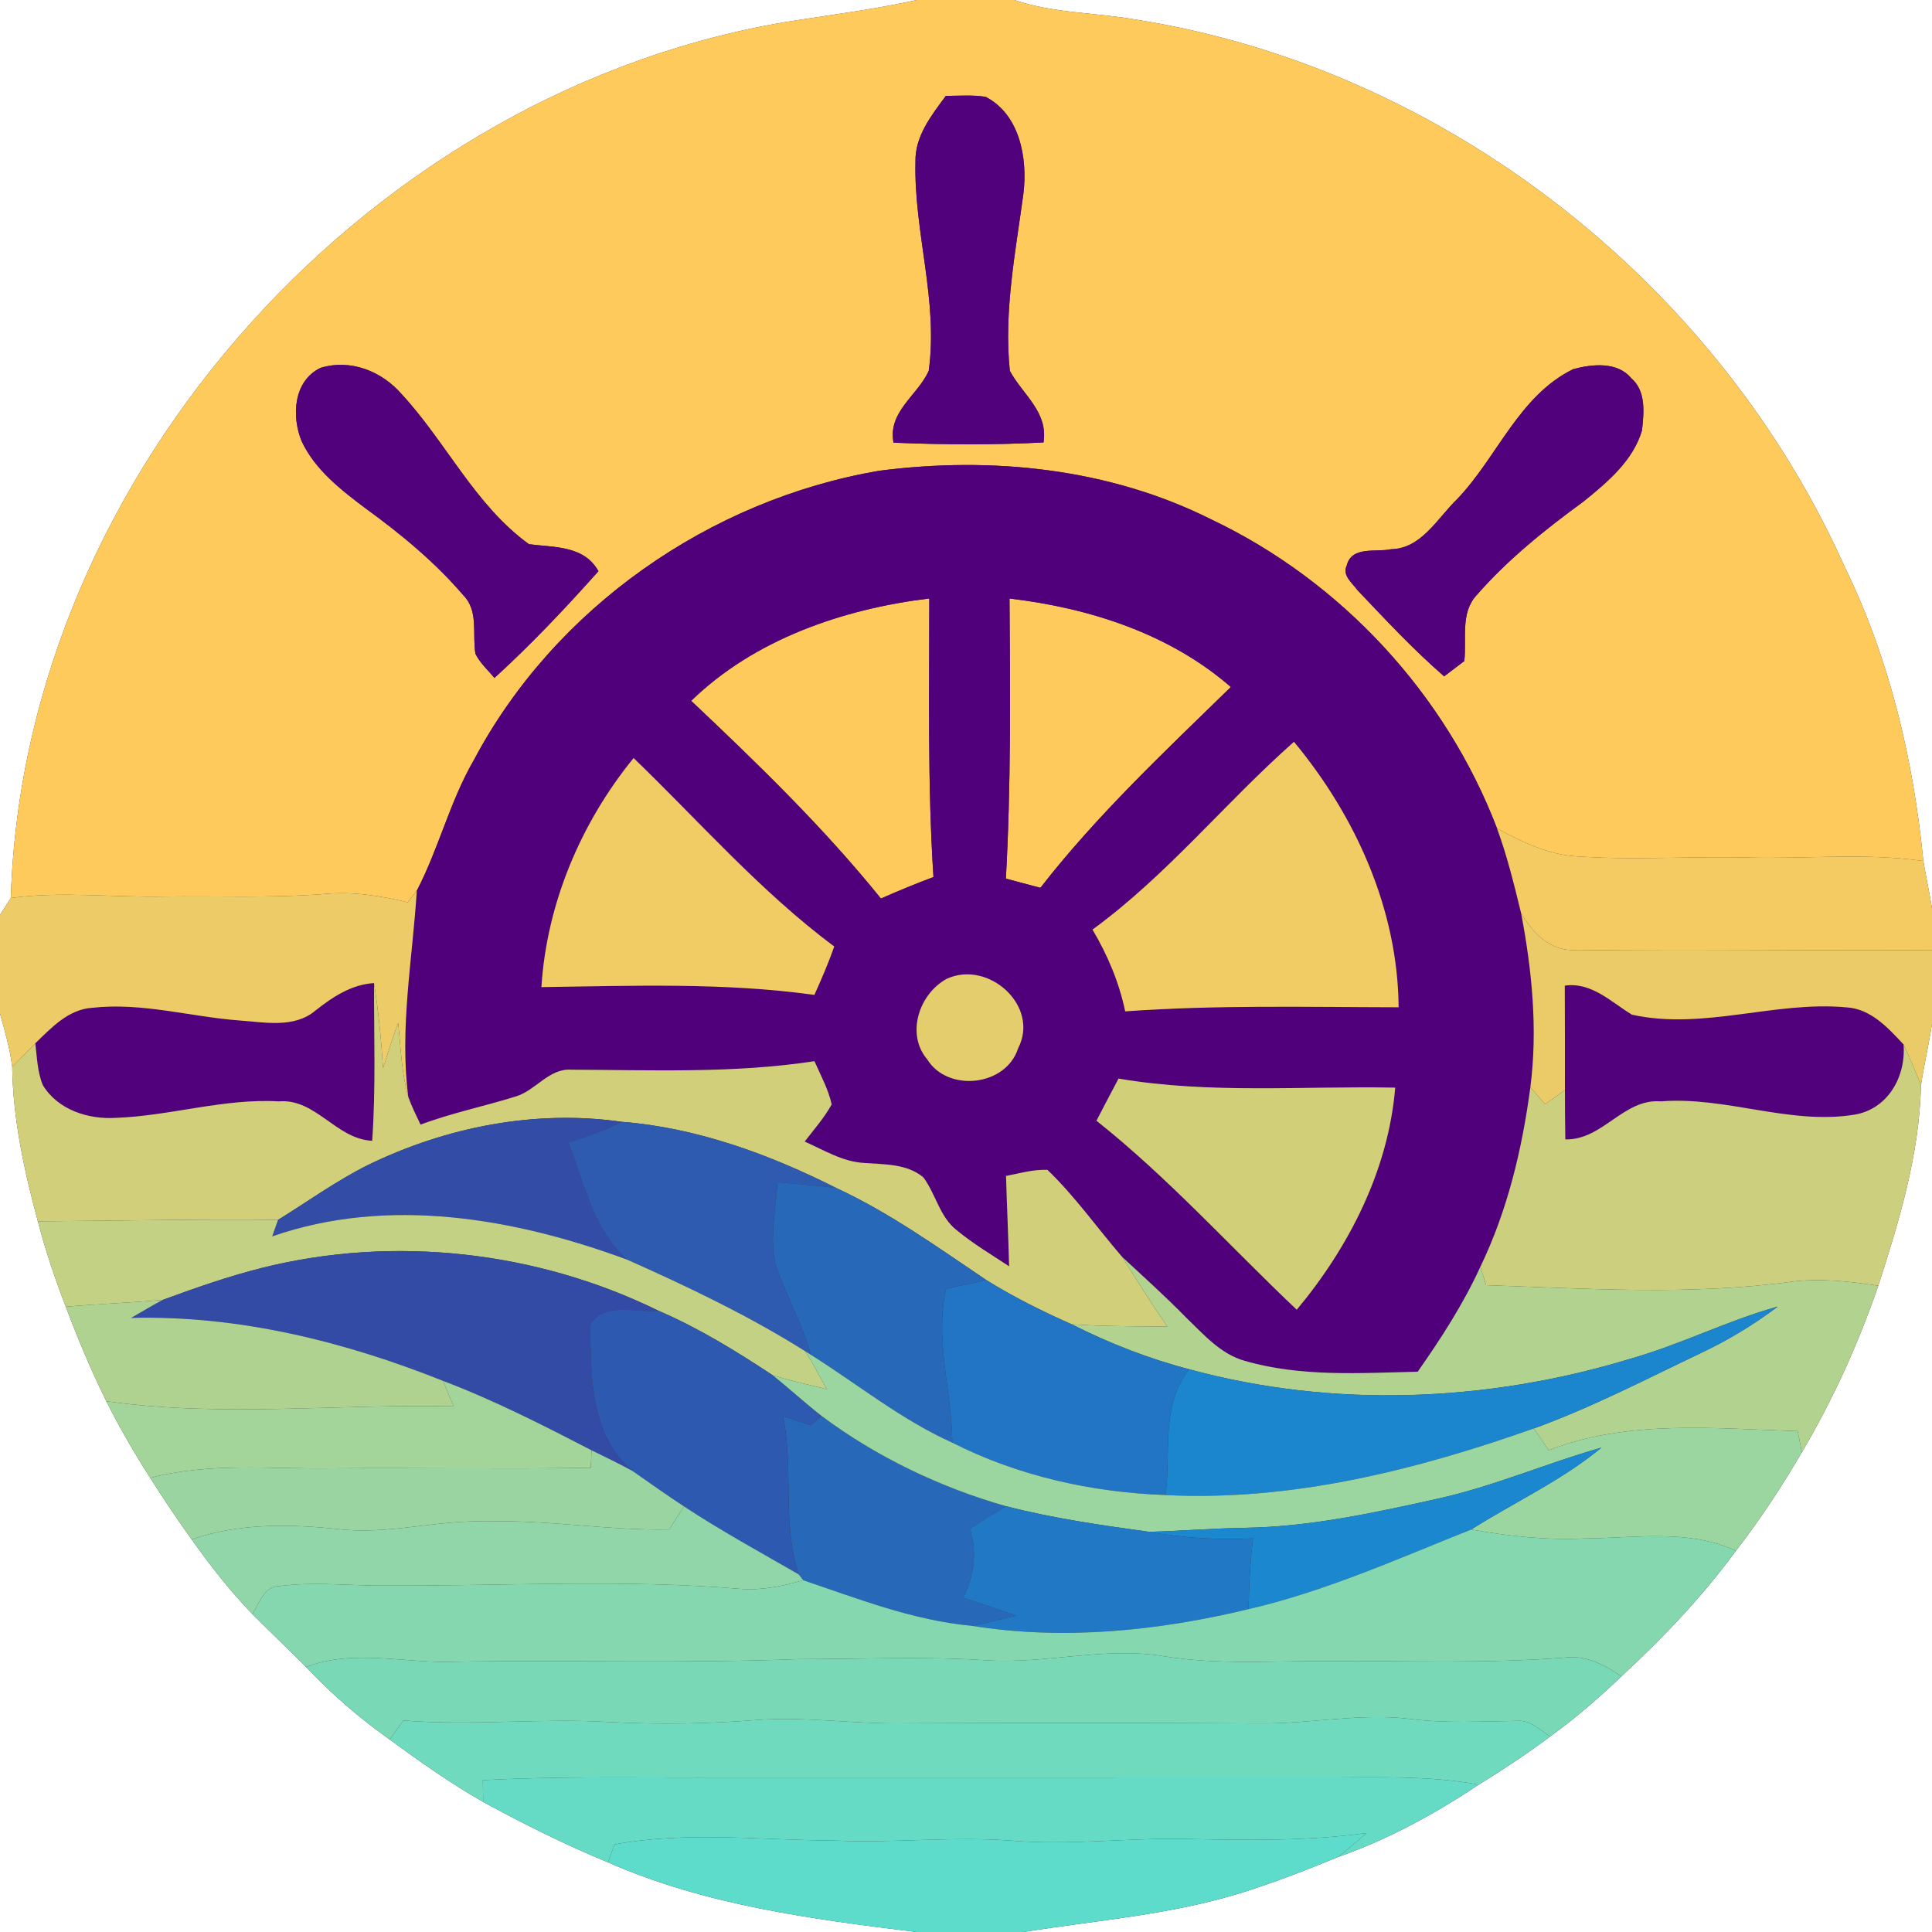 <?xml version="1.0" encoding="UTF-8" ?>
<!DOCTYPE svg PUBLIC "-//W3C//DTD SVG 1.1//EN" "http://www.w3.org/Graphics/SVG/1.1/DTD/svg11.dtd">
<svg width="250pt" height="250pt" viewBox="0 0 250 250" version="1.1" xmlns="http://www.w3.org/2000/svg">
<rect x="0" y="0" width="250" height="250" fill="#333333" stroke="none"/>
<g id="#ffffffff">
<path fill="#ffffff" opacity="1.00" d=" M 0.00 0.00 L 118.63 0.00 C 113.45 1.14 108.19 1.84 102.96 2.64 C 48.55 11.10 3.09 60.89 1.40 116.20 C 1.05 116.75 0.35 117.85 0.00 118.40 L 0.00 0.00 Z" />
<path fill="#ffffff" opacity="1.00" d=" M 131.23 0.00 L 250.00 0.00 L 250.00 117.53 C 249.66 115.48 249.23 113.46 248.88 111.42 C 247.59 98.28 244.51 85.23 238.69 73.33 C 222.27 36.62 186.89 8.86 147.06 2.55 C 141.79 1.62 136.34 1.72 131.23 0.00 Z" />
<path fill="#ffffff" opacity="1.00" d=" M 0.00 131.16 C 0.63 133.43 1.30 135.71 1.58 138.06 C 1.68 144.86 3.14 151.51 4.90 158.04 C 5.87 161.79 7.12 165.47 8.51 169.09 C 10.08 173.24 11.79 177.34 13.76 181.32 C 15.46 184.73 17.39 188.03 19.44 191.24 C 21.15 193.94 22.93 196.60 24.80 199.20 C 27.20 202.58 29.77 205.87 32.66 208.86 C 34.95 211.17 37.31 213.40 39.60 215.71 C 42.89 219.19 46.52 222.33 50.43 225.10 C 54.34 227.96 58.31 230.77 62.52 233.17 C 67.78 236.03 73.15 238.71 78.68 240.99 C 91.28 246.54 105.04 248.33 118.58 250.00 L 0.00 250.00 L 0.00 131.16 Z" />
<path fill="#ffffff" opacity="1.00" d=" M 248.57 140.43 C 248.98 137.76 249.60 135.13 250.00 132.46 L 250.00 250.00 L 132.42 250.00 C 141.94 248.48 151.66 247.77 160.91 244.84 C 165.07 243.53 169.14 241.94 173.18 240.28 C 179.64 238.01 185.66 234.72 191.35 230.93 C 194.51 228.98 197.61 226.93 200.59 224.70 C 203.85 222.34 206.90 219.71 209.81 216.92 C 215.20 211.94 220.28 206.60 224.63 200.67 C 227.76 196.63 230.58 192.34 233.16 187.92 C 237.19 181.10 240.47 173.86 243.05 166.37 C 245.77 157.95 248.38 149.35 248.57 140.43 Z" />
</g>
<g id="#feca5cff">
<path fill="#feca5c" opacity="1.00" d=" M 118.63 0.00 L 131.23 0.00 C 136.34 1.72 141.79 1.62 147.06 2.55 C 186.89 8.86 222.27 36.62 238.69 73.33 C 244.51 85.23 247.59 98.28 248.88 111.42 C 241.29 110.32 233.62 111.18 226.00 110.96 C 218.67 110.78 211.32 111.33 204.01 110.81 C 200.30 110.60 196.94 108.92 193.72 107.21 C 187.07 89.81 173.55 75.20 156.73 67.21 C 143.50 60.58 128.28 59.03 113.74 60.92 C 91.85 64.67 71.79 78.63 61.33 98.33 C 58.22 103.69 56.78 109.79 53.93 115.27 C 53.54 115.76 53.15 116.26 52.76 116.76 C 49.23 115.91 45.60 115.33 41.97 115.68 C 34.99 116.23 27.99 115.91 21.00 116.01 C 14.47 116.13 7.91 115.31 1.40 116.20 C 3.09 60.89 48.55 11.10 102.96 2.64 C 108.19 1.84 113.45 1.14 118.63 0.00 M 122.39 12.41 C 120.52 14.94 118.37 17.65 118.46 20.97 C 118.25 30.01 121.43 38.89 120.18 47.97 C 118.78 51.16 114.86 53.25 115.62 57.28 C 122.08 57.55 128.57 57.59 135.03 57.25 C 135.66 53.29 132.30 51.04 130.67 47.98 C 129.88 40.28 131.41 32.64 132.43 25.04 C 132.98 20.49 131.98 14.83 127.54 12.53 C 125.83 12.26 124.10 12.40 122.39 12.41 M 41.48 47.60 C 37.95 49.30 37.71 53.89 39.04 57.11 C 40.77 60.78 44.08 63.36 47.26 65.75 C 51.83 69.07 56.25 72.70 59.94 77.01 C 61.97 79.04 61.09 82.05 61.52 84.60 C 62.11 85.80 63.14 86.70 63.98 87.73 C 68.74 83.39 73.16 78.71 77.44 73.91 C 75.57 70.57 71.73 70.85 68.45 70.42 C 61.46 65.36 57.74 57.24 51.99 51.02 C 49.40 48.03 45.37 46.42 41.48 47.60 M 203.57 47.77 C 196.52 51.23 193.75 59.17 188.55 64.59 C 186.01 67.04 183.94 71.00 179.99 71.07 C 178.05 71.50 174.89 70.60 174.26 73.20 C 173.65 74.46 175.01 75.46 175.65 76.36 C 179.28 80.18 182.88 84.06 186.87 87.52 C 187.74 86.86 188.61 86.20 189.48 85.54 C 189.81 82.70 188.93 79.34 191.06 77.03 C 195.12 72.38 199.96 68.51 204.93 64.88 C 207.99 62.40 211.31 59.63 212.47 55.71 C 212.72 53.43 213.03 50.61 211.08 48.94 C 209.28 46.76 206.01 47.11 203.57 47.77 Z" />
<path fill="#feca5c" opacity="1.00" d=" M 89.44 90.69 C 97.62 82.72 109.09 78.80 120.25 77.44 C 120.26 89.46 120.01 101.49 120.79 113.49 C 118.50 114.35 116.23 115.28 113.99 116.27 C 106.55 107.05 98.04 98.81 89.44 90.69 Z" />
<path fill="#feca5c" opacity="1.00" d=" M 130.63 77.45 C 140.93 78.66 151.34 81.99 159.27 88.90 C 150.73 97.24 141.98 105.43 134.63 114.88 C 133.14 114.50 131.65 114.09 130.16 113.69 C 130.83 101.62 130.72 89.53 130.63 77.45 Z" />
</g>
<g id="#51017bff">
<path fill="#51017b" opacity="1.00" d=" M 122.39 12.41 C 124.10 12.40 125.83 12.26 127.54 12.53 C 131.98 14.83 132.98 20.49 132.43 25.04 C 131.41 32.64 129.88 40.28 130.67 47.98 C 132.30 51.04 135.66 53.29 135.03 57.25 C 128.57 57.59 122.08 57.55 115.62 57.28 C 114.86 53.25 118.78 51.16 120.18 47.97 C 121.43 38.89 118.25 30.01 118.46 20.97 C 118.37 17.65 120.52 14.94 122.39 12.41 Z" />
<path fill="#51017b" opacity="1.00" d=" M 41.48 47.60 C 45.37 46.42 49.40 48.03 51.99 51.02 C 57.74 57.24 61.46 65.36 68.45 70.42 C 71.73 70.85 75.57 70.57 77.44 73.91 C 73.16 78.71 68.74 83.39 63.98 87.73 C 63.14 86.70 62.11 85.80 61.52 84.60 C 61.09 82.05 61.97 79.04 59.94 77.01 C 56.25 72.70 51.83 69.07 47.26 65.75 C 44.08 63.36 40.77 60.78 39.04 57.11 C 37.71 53.89 37.95 49.30 41.48 47.60 Z" />
<path fill="#51017b" opacity="1.00" d=" M 203.57 47.77 C 206.01 47.11 209.28 46.76 211.08 48.94 C 213.03 50.61 212.72 53.43 212.47 55.71 C 211.31 59.63 207.99 62.40 204.93 64.88 C 199.96 68.51 195.12 72.38 191.06 77.03 C 188.93 79.34 189.81 82.70 189.48 85.54 C 188.61 86.20 187.74 86.86 186.87 87.52 C 182.88 84.06 179.28 80.18 175.65 76.36 C 175.01 75.46 173.65 74.46 174.26 73.20 C 174.89 70.60 178.05 71.50 179.99 71.07 C 183.94 71.00 186.01 67.04 188.55 64.59 C 193.75 59.17 196.52 51.23 203.57 47.77 Z" />
<path fill="#51017b" opacity="1.00" d=" M 40.81 130.77 C 43.04 129.01 45.46 127.39 48.40 127.21 C 48.39 134.01 48.64 140.83 48.16 147.62 C 43.45 147.38 40.86 142.11 36.07 142.52 C 28.96 142.11 22.08 144.39 15.02 144.65 C 11.43 144.88 7.48 143.62 5.54 140.41 C 4.83 138.69 4.79 136.81 4.57 135.00 C 6.65 132.99 8.84 130.61 11.92 130.41 C 18.32 129.68 24.63 131.57 30.98 132.05 C 34.25 132.27 38.06 133.09 40.81 130.77 Z" />
<path fill="#51017b" opacity="1.00" d=" M 202.48 127.54 C 205.96 127.05 208.46 129.66 211.18 131.30 C 220.39 133.34 229.66 129.49 238.92 130.35 C 242.08 130.53 244.31 133.00 246.32 135.15 C 246.65 139.30 244.30 143.53 239.95 144.24 C 231.57 145.60 223.35 141.85 214.92 142.52 C 210.07 142.12 207.41 147.55 202.55 147.44 C 202.52 145.31 202.50 143.18 202.50 141.06 C 202.50 136.55 202.51 132.04 202.48 127.54 Z" />
</g>
<g id="#51007bff">
<path fill="#51007b" opacity="1.00" d=" M 113.74 60.92 C 128.28 59.03 143.50 60.58 156.73 67.21 C 173.55 75.20 187.07 89.81 193.72 107.21 C 195.03 110.78 195.93 114.47 196.83 118.16 C 198.24 125.56 199.00 133.17 198.03 140.68 C 196.97 148.68 195.08 156.63 191.56 163.92 C 189.36 168.73 186.48 173.18 183.45 177.50 C 176.00 177.67 168.35 178.20 161.10 176.10 C 157.96 175.24 155.76 172.68 153.50 170.51 C 150.84 167.79 148.02 165.25 145.23 162.67 C 141.99 158.92 139.12 154.82 135.54 151.38 C 133.72 151.30 131.95 151.83 130.18 152.17 C 130.29 156.07 130.48 159.96 130.58 163.86 C 128.29 162.35 125.92 160.94 123.80 159.19 C 121.59 157.47 121.10 154.53 119.49 152.36 C 117.39 150.58 114.47 150.69 111.88 150.49 C 109.08 150.36 106.63 148.83 104.13 147.72 C 105.33 146.14 106.66 144.65 107.62 142.91 C 107.18 140.94 106.20 139.15 105.39 137.32 C 94.98 138.91 84.44 138.46 73.95 138.42 C 71.05 138.21 69.35 141.08 66.78 141.87 C 62.68 143.16 58.45 144.01 54.42 145.53 C 53.86 144.35 53.27 143.17 52.83 141.94 C 51.68 133.02 53.38 124.15 53.93 115.27 C 56.78 109.79 58.22 103.69 61.33 98.33 C 71.79 78.63 91.85 64.67 113.74 60.92 M 89.44 90.69 C 98.04 98.81 106.55 107.05 113.99 116.27 C 116.23 115.28 118.50 114.35 120.79 113.49 C 120.01 101.49 120.26 89.46 120.25 77.44 C 109.09 78.80 97.62 82.72 89.44 90.69 M 130.63 77.45 C 130.72 89.53 130.83 101.62 130.16 113.69 C 131.65 114.09 133.14 114.50 134.63 114.88 C 141.98 105.43 150.73 97.24 159.27 88.90 C 151.34 81.99 140.93 78.66 130.63 77.45 M 141.37 120.29 C 143.32 123.58 144.82 127.12 145.60 130.87 C 157.38 130.02 169.19 130.32 180.98 130.34 C 180.88 117.69 175.43 105.62 167.44 95.99 C 158.55 103.85 151.02 113.25 141.37 120.29 M 70.06 127.73 C 81.84 127.57 93.67 127.11 105.38 128.74 C 106.31 126.68 107.20 124.61 107.95 122.48 C 98.39 115.35 90.53 106.33 81.99 98.09 C 75.17 106.45 70.74 116.92 70.06 127.73 M 122.51 126.66 C 118.95 128.58 117.19 133.78 119.98 137.08 C 122.64 141.38 130.17 140.58 131.74 135.66 C 134.59 130.18 127.90 124.17 122.51 126.66 M 141.88 145.02 C 151.21 152.43 159.18 161.32 167.80 169.48 C 174.58 161.34 179.65 151.42 180.54 140.74 C 168.61 140.51 156.57 141.58 144.74 139.57 C 143.78 141.39 142.82 143.20 141.88 145.02 Z" />
</g>
<g id="#f1cb63ff">
<path fill="#f1cb63" opacity="1.00" d=" M 141.37 120.29 C 151.02 113.25 158.55 103.85 167.44 95.99 C 175.43 105.62 180.88 117.69 180.98 130.34 C 169.19 130.32 157.38 130.02 145.60 130.87 C 144.82 127.12 143.32 123.58 141.37 120.29 Z" />
<path fill="#f1cb63" opacity="1.00" d=" M 70.06 127.73 C 70.74 116.92 75.17 106.45 81.99 98.09 C 90.53 106.33 98.39 115.35 107.95 122.48 C 107.20 124.61 106.31 126.68 105.38 128.74 C 93.67 127.11 81.84 127.57 70.06 127.73 Z" />
</g>
<g id="#f4cb62ff">
<path fill="#f4cb62" opacity="1.00" d=" M 193.72 107.21 C 196.94 108.92 200.30 110.60 204.01 110.81 C 211.32 111.33 218.67 110.78 226.00 110.96 C 233.62 111.18 241.29 110.32 248.88 111.42 C 249.23 113.46 249.66 115.48 250.00 117.53 L 250.00 122.97 C 234.66 122.86 219.31 123.11 203.98 122.92 C 200.70 123.18 198.35 120.76 196.83 118.16 C 195.93 114.47 195.03 110.78 193.72 107.21 Z" />
</g>
<g id="#edcb66ff">
<path fill="#edcb66" opacity="1.00" d=" M 1.40 116.20 C 7.91 115.31 14.47 116.13 21.00 116.01 C 27.99 115.91 34.99 116.23 41.97 115.68 C 45.60 115.33 49.23 115.91 52.76 116.76 C 53.15 116.26 53.54 115.76 53.93 115.27 C 53.38 124.15 51.68 133.02 52.83 141.94 C 51.96 138.82 51.85 135.56 51.53 132.36 C 50.80 134.29 50.19 136.26 49.56 138.23 C 49.34 134.54 48.97 130.86 48.40 127.21 C 45.46 127.39 43.04 129.01 40.81 130.77 C 38.06 133.09 34.25 132.27 30.98 132.05 C 24.63 131.57 18.32 129.68 11.92 130.41 C 8.84 130.61 6.65 132.99 4.57 135.00 C 3.56 136.01 2.58 137.04 1.58 138.06 C 1.30 135.71 0.63 133.43 0.00 131.16 L 0.00 118.40 C 0.35 117.85 1.05 116.75 1.40 116.20 Z" />
</g>
<g id="#eacb68ff">
<path fill="#eacb68" opacity="1.00" d=" M 196.83 118.16 C 198.35 120.76 200.70 123.18 203.98 122.92 C 219.31 123.11 234.66 122.86 250.00 122.97 L 250.00 132.46 C 249.60 135.13 248.98 137.76 248.57 140.43 C 247.87 138.65 247.13 136.88 246.32 135.15 C 244.31 133.00 242.08 130.53 238.92 130.35 C 229.66 129.49 220.39 133.34 211.18 131.30 C 208.46 129.66 205.96 127.05 202.48 127.54 C 202.51 132.04 202.50 136.55 202.50 141.06 C 201.64 141.67 200.78 142.28 199.93 142.89 C 199.29 142.15 198.66 141.42 198.03 140.68 C 199.00 133.17 198.24 125.56 196.83 118.16 Z" />
</g>
<g id="#e4cd6dff">
<path fill="#e4cd6d" opacity="1.00" d=" M 122.51 126.66 C 127.90 124.17 134.59 130.18 131.74 135.66 C 130.17 140.58 122.64 141.38 119.98 137.08 C 117.19 133.78 118.95 128.58 122.51 126.66 Z" />
</g>
<g id="#d2cf7aff">
<path fill="#d2cf7a" opacity="1.00" d=" M 48.40 127.21 C 48.97 130.86 49.34 134.54 49.56 138.23 C 50.19 136.26 50.80 134.29 51.53 132.36 C 51.85 135.56 51.96 138.82 52.83 141.94 C 53.27 143.17 53.86 144.35 54.42 145.53 C 58.45 144.01 62.68 143.16 66.78 141.87 C 69.35 141.08 71.05 138.21 73.95 138.42 C 84.44 138.46 94.98 138.91 105.39 137.32 C 106.20 139.15 107.18 140.94 107.62 142.91 C 106.66 144.65 105.33 146.14 104.13 147.72 C 106.63 148.83 109.08 150.36 111.88 150.49 C 114.47 150.69 117.39 150.58 119.49 152.36 C 121.10 154.53 121.59 157.47 123.80 159.19 C 125.92 160.94 128.29 162.35 130.58 163.86 C 130.48 159.96 130.29 156.07 130.18 152.17 C 131.95 151.83 133.72 151.30 135.54 151.38 C 139.12 154.82 141.99 158.92 145.23 162.67 C 147.12 165.70 149.01 168.72 151.05 171.66 C 146.92 171.61 142.79 171.64 138.67 171.36 C 134.87 169.68 131.14 167.83 127.62 165.63 C 121.32 161.39 115.13 156.93 108.22 153.73 C 99.54 149.36 90.20 145.93 80.45 145.16 C 69.28 143.56 57.78 145.82 47.68 150.72 C 43.58 152.75 39.86 155.45 35.98 157.85 C 25.62 157.73 15.26 157.97 4.90 158.04 C 3.14 151.51 1.68 144.86 1.58 138.06 C 2.58 137.04 3.56 136.01 4.57 135.00 C 4.79 136.81 4.83 138.69 5.54 140.41 C 7.48 143.62 11.43 144.88 15.02 144.65 C 22.08 144.39 28.96 142.11 36.07 142.52 C 40.86 142.11 43.45 147.38 48.16 147.62 C 48.64 140.83 48.39 134.01 48.40 127.21 Z" />
</g>
<g id="#cccf7dff">
<path fill="#cccf7d" opacity="1.00" d=" M 246.32 135.15 C 247.13 136.88 247.87 138.65 248.57 140.43 C 248.38 149.35 245.77 157.95 243.05 166.37 C 239.37 165.83 235.63 165.37 231.91 165.84 C 218.78 167.64 205.49 166.75 192.30 166.30 C 192.11 165.70 191.75 164.52 191.56 163.92 C 195.08 156.63 196.97 148.68 198.03 140.68 C 198.66 141.42 199.29 142.15 199.93 142.89 C 200.78 142.28 201.64 141.67 202.50 141.06 C 202.50 143.18 202.52 145.31 202.55 147.44 C 207.41 147.55 210.07 142.12 214.92 142.52 C 223.35 141.85 231.57 145.60 239.95 144.24 C 244.30 143.53 246.65 139.30 246.32 135.15 Z" />
</g>
<g id="#d2cf79ff">
<path fill="#d2cf79" opacity="1.00" d=" M 141.88 145.02 C 142.82 143.20 143.78 141.39 144.74 139.57 C 156.57 141.58 168.61 140.51 180.54 140.74 C 179.65 151.42 174.58 161.34 167.80 169.48 C 159.18 161.32 151.21 152.43 141.88 145.02 Z" />
</g>
<g id="#334da6ff">
<path fill="#334da6" opacity="1.00" d=" M 47.68 150.72 C 57.78 145.82 69.28 143.56 80.45 145.16 C 78.22 146.24 75.91 147.12 73.55 147.85 C 75.61 153.10 76.72 159.05 81.13 162.99 C 66.59 157.63 50.23 154.76 35.22 159.99 C 35.41 159.46 35.79 158.39 35.98 157.85 C 39.86 155.45 43.58 152.75 47.68 150.72 Z" />
</g>
<g id="#2e5ab0ff">
<path fill="#2e5ab0" opacity="1.00" d=" M 80.45 145.16 C 90.20 145.93 99.54 149.36 108.22 153.73 C 105.69 153.39 103.14 153.20 100.60 152.99 C 100.40 156.59 99.51 160.28 100.40 163.85 C 101.77 167.72 103.83 171.33 104.93 175.31 L 104.23 174.87 C 96.89 170.25 89.05 166.51 81.13 162.99 C 76.72 159.05 75.61 153.10 73.55 147.85 C 75.91 147.12 78.22 146.24 80.45 145.16 Z" />
</g>
<g id="#2868b8ff">
<path fill="#2868b8" opacity="1.00" d=" M 100.60 152.99 C 103.14 153.20 105.69 153.39 108.22 153.73 C 115.13 156.93 121.32 161.39 127.62 165.63 C 125.89 166.02 124.16 166.39 122.42 166.76 C 120.93 173.44 123.16 180.01 123.23 186.68 C 116.63 183.72 111.01 179.13 104.93 175.31 C 103.83 171.33 101.77 167.72 100.40 163.85 C 99.51 160.28 100.40 156.59 100.60 152.99 Z" />
<path fill="#2868b8" opacity="1.00" d=" M 101.31 183.21 C 102.49 183.62 103.68 184.02 104.86 184.43 C 105.23 184.13 105.96 183.53 106.32 183.23 C 113.46 188.55 121.62 192.45 130.17 194.90 C 128.60 195.86 127.04 196.83 125.49 197.82 C 126.50 200.83 126.02 203.94 124.65 206.75 C 126.95 207.50 129.25 208.27 131.54 209.06 C 129.62 209.52 127.70 210.00 125.77 210.38 C 118.19 209.69 111.08 206.89 103.94 204.48 L 103.35 203.72 C 101.15 197.08 102.74 189.99 101.31 183.21 Z" />
</g>
<g id="#c3d184ff">
<path fill="#c3d184" opacity="1.00" d=" M 4.90 158.04 C 15.26 157.97 25.62 157.73 35.98 157.85 C 35.79 158.39 35.41 159.46 35.22 159.99 C 50.23 154.76 66.59 157.63 81.13 162.99 C 89.05 166.51 96.89 170.25 104.23 174.87 C 105.20 176.47 106.09 178.11 106.98 179.76 C 104.65 179.20 102.32 178.66 100.02 177.98 C 95.29 174.85 90.43 171.86 85.21 169.61 C 69.45 161.88 50.96 159.80 33.91 164.06 C 29.55 165.16 25.29 166.65 21.07 168.20 C 16.89 168.58 12.69 168.72 8.51 169.09 C 7.12 165.47 5.87 161.79 4.90 158.04 Z" />
</g>
<g id="#344ba5ff">
<path fill="#344ba5" opacity="1.00" d=" M 33.91 164.06 C 50.96 159.80 69.45 161.88 85.21 169.61 C 82.42 169.90 78.01 168.40 76.39 171.42 C 76.42 177.98 76.35 185.72 81.86 190.35 C 80.11 189.39 78.31 188.54 76.54 187.66 C 70.25 184.41 63.94 181.19 57.32 178.68 C 44.51 173.57 30.83 170.18 16.96 170.54 C 18.32 169.75 19.68 168.94 21.07 168.20 C 25.29 166.65 29.55 165.16 33.91 164.06 Z" />
</g>
<g id="#b2d28fff">
<path fill="#b2d28f" opacity="1.00" d=" M 145.23 162.67 C 148.02 165.25 150.84 167.79 153.50 170.51 C 155.76 172.68 157.96 175.24 161.10 176.10 C 168.35 178.20 176.00 177.67 183.45 177.50 C 186.48 173.18 189.36 168.73 191.56 163.92 C 191.75 164.52 192.11 165.70 192.30 166.30 C 205.49 166.75 218.78 167.64 231.91 165.84 C 235.63 165.37 239.37 165.83 243.05 166.37 C 240.47 173.86 237.19 181.10 233.16 187.92 C 233.02 187.24 232.75 185.87 232.62 185.19 C 221.86 184.85 210.68 183.67 200.40 187.66 C 199.76 186.72 199.11 185.78 198.48 184.84 C 205.93 182.14 212.98 178.47 220.12 175.07 C 223.62 173.42 226.95 171.40 230.04 169.07 C 223.48 170.90 217.37 174.03 210.82 175.87 C 192.44 181.44 172.46 182.25 153.88 177.18 C 148.61 175.81 143.53 173.81 138.67 171.36 C 142.79 171.64 146.92 171.61 151.05 171.66 C 149.01 168.72 147.12 165.70 145.23 162.67 Z" />
</g>
<g id="#2274c4ff">
<path fill="#2274c4" opacity="1.00" d=" M 122.42 166.76 C 124.16 166.39 125.89 166.02 127.62 165.63 C 131.14 167.83 134.87 169.68 138.67 171.36 C 143.53 173.81 148.61 175.81 153.88 177.18 C 150.16 181.83 151.55 187.98 150.82 193.46 C 141.30 193.11 131.76 191.01 123.23 186.68 C 123.16 180.01 120.93 173.44 122.42 166.76 Z" />
</g>
<g id="#b0d290ff">
<path fill="#b0d290" opacity="1.00" d=" M 8.51 169.09 C 12.69 168.72 16.89 168.58 21.07 168.20 C 19.68 168.94 18.32 169.75 16.96 170.54 C 30.83 170.18 44.51 173.57 57.32 178.68 C 57.78 179.78 58.24 180.88 58.70 181.98 C 43.72 181.64 28.67 183.42 13.76 181.32 C 11.79 177.34 10.08 173.24 8.51 169.09 Z" />
</g>
<g id="#2e59b0ff">
<path fill="#2e59b0" opacity="1.00" d=" M 76.39 171.42 C 78.01 168.40 82.42 169.90 85.21 169.61 C 90.43 171.86 95.29 174.85 100.02 177.98 C 102.15 179.70 104.17 181.54 106.32 183.23 C 105.96 183.53 105.23 184.13 104.86 184.43 C 103.68 184.02 102.49 183.62 101.31 183.21 C 102.74 189.99 101.15 197.08 103.35 203.72 C 98.36 200.85 93.31 198.09 88.50 194.92 C 86.25 193.45 84.06 191.89 81.86 190.35 C 76.35 185.72 76.42 177.98 76.39 171.42 Z" />
</g>
<g id="#1b85cdff">
<path fill="#1b85cd" opacity="1.00" d=" M 210.82 175.87 C 217.37 174.03 223.48 170.90 230.04 169.07 C 226.95 171.40 223.62 173.42 220.12 175.07 C 212.98 178.47 205.93 182.14 198.48 184.84 C 183.21 190.24 167.14 194.28 150.82 193.46 C 151.55 187.98 150.16 181.83 153.88 177.18 C 172.46 182.25 192.44 181.44 210.82 175.87 Z" />
</g>
<g id="#9bd5a0ff">
<path fill="#9bd5a0" opacity="1.00" d=" M 104.23 174.87 L 104.93 175.31 C 111.01 179.13 116.63 183.72 123.23 186.68 C 131.76 191.01 141.30 193.11 150.82 193.46 C 167.14 194.28 183.21 190.24 198.48 184.84 C 199.11 185.78 199.76 186.72 200.40 187.66 C 210.68 183.67 221.86 184.85 232.62 185.19 C 232.75 185.87 233.02 187.24 233.16 187.92 C 230.58 192.34 227.76 196.63 224.63 200.67 C 218.47 197.82 211.56 199.03 205.02 199.08 C 200.11 199.32 195.20 198.77 190.37 197.92 C 195.98 194.37 202.09 191.57 207.23 187.32 C 200.10 189.35 193.26 192.34 186.01 193.94 C 177.79 195.76 169.48 197.58 161.03 197.70 C 156.91 197.77 152.81 198.10 148.70 198.22 C 142.48 197.36 136.25 196.47 130.17 194.90 C 121.62 192.45 113.46 188.55 106.32 183.23 C 104.17 181.54 102.15 179.70 100.02 177.98 C 102.32 178.66 104.65 179.20 106.98 179.76 C 106.09 178.11 105.20 176.47 104.23 174.87 Z" />
</g>
<g id="#a3d499ff">
<path fill="#a3d499" opacity="1.00" d=" M 57.32 178.68 C 63.94 181.19 70.25 184.41 76.54 187.66 C 76.52 188.23 76.47 189.36 76.45 189.93 C 65.30 190.11 54.15 189.92 43.00 190.00 C 35.14 190.12 27.15 189.20 19.44 191.24 C 17.39 188.03 15.46 184.73 13.76 181.32 C 28.67 183.42 43.72 181.64 58.70 181.98 C 58.24 180.88 57.78 179.78 57.32 178.68 Z" />
</g>
<g id="#1a87ceff">
<path fill="#1a87ce" opacity="1.00" d=" M 186.01 193.94 C 193.26 192.34 200.10 189.35 207.23 187.32 C 202.09 191.57 195.98 194.37 190.37 197.92 C 180.90 201.69 171.55 205.90 161.57 208.22 C 161.60 205.16 161.78 202.11 162.14 199.07 C 157.64 199.29 153.13 199.03 148.70 198.22 C 152.81 198.10 156.91 197.77 161.03 197.70 C 169.48 197.58 177.79 195.76 186.01 193.94 Z" />
</g>
<g id="#9ad4a0ff">
<path fill="#9ad4a0" opacity="1.00" d=" M 76.54 187.66 C 78.31 188.54 80.11 189.39 81.86 190.35 C 84.06 191.89 86.25 193.45 88.50 194.92 C 87.86 195.91 87.23 196.91 86.60 197.91 C 78.71 198.07 70.90 196.64 63.01 196.87 C 56.52 196.65 50.14 198.66 43.65 197.85 C 37.35 197.20 30.87 197.10 24.80 199.20 C 22.93 196.60 21.15 193.94 19.44 191.24 C 27.15 189.20 35.14 190.12 43.00 190.00 C 54.15 189.92 65.30 190.11 76.45 189.93 C 76.47 189.36 76.52 188.23 76.54 187.66 Z" />
</g>
<g id="#90d6a8ff">
<path fill="#90d6a8" opacity="1.00" d=" M 88.50 194.92 C 93.31 198.09 98.36 200.85 103.35 203.72 L 103.94 204.48 C 101.31 205.25 98.58 205.81 95.82 205.60 C 80.30 204.30 64.71 205.27 49.15 205.17 C 44.82 205.16 40.46 204.67 36.15 205.24 C 34.13 205.24 33.57 207.47 32.66 208.86 C 29.77 205.87 27.20 202.58 24.80 199.20 C 30.87 197.10 37.35 197.20 43.65 197.85 C 50.14 198.66 56.52 196.65 63.01 196.87 C 70.90 196.64 78.71 198.07 86.60 197.91 C 87.23 196.91 87.86 195.91 88.50 194.92 Z" />
</g>
<g id="#2178c4ff">
<path fill="#2178c4" opacity="1.00" d=" M 130.17 194.90 C 136.25 196.47 142.48 197.36 148.70 198.22 C 153.13 199.03 157.64 199.29 162.14 199.07 C 161.78 202.11 161.60 205.16 161.57 208.22 C 149.90 211.03 137.69 212.29 125.77 210.38 C 127.70 210.00 129.62 209.52 131.54 209.06 C 129.25 208.27 126.95 207.50 124.65 206.75 C 126.02 203.94 126.50 200.83 125.49 197.82 C 127.04 196.83 128.60 195.86 130.17 194.90 Z" />
</g>
<g id="#84d7aeff">
<path fill="#84d7ae" opacity="1.00" d=" M 161.57 208.22 C 171.55 205.90 180.90 201.69 190.37 197.92 C 195.20 198.77 200.11 199.32 205.02 199.08 C 211.56 199.03 218.47 197.82 224.63 200.67 C 220.28 206.60 215.20 211.94 209.81 216.92 C 207.62 215.42 205.15 214.11 202.41 214.50 C 192.29 215.29 182.14 214.88 172.00 214.95 C 164.85 214.88 157.66 215.48 150.57 214.31 C 142.94 213.05 135.32 215.34 127.66 214.84 C 119.56 214.31 111.45 214.69 103.35 214.69 C 88.57 215.26 73.79 214.78 59.01 215.02 C 52.54 215.31 45.86 213.31 39.60 215.71 C 37.31 213.40 34.95 211.17 32.66 208.86 C 33.57 207.47 34.13 205.24 36.15 205.24 C 40.46 204.67 44.82 205.16 49.15 205.17 C 64.71 205.27 80.30 204.30 95.82 205.60 C 98.58 205.81 101.31 205.25 103.94 204.48 C 111.08 206.89 118.19 209.69 125.77 210.38 C 137.69 212.29 149.90 211.03 161.57 208.22 Z" />
</g>
<g id="#79d8b5ff">
<path fill="#79d8b5" opacity="1.00" d=" M 127.66 214.84 C 135.32 215.34 142.94 213.05 150.57 214.31 C 157.66 215.48 164.85 214.88 172.00 214.95 C 182.14 214.88 192.29 215.29 202.41 214.50 C 205.15 214.11 207.62 215.42 209.81 216.92 C 206.90 219.71 203.85 222.34 200.59 224.70 C 199.27 223.88 198.04 222.55 196.36 222.68 C 191.76 222.73 187.15 223.03 182.57 222.44 C 176.04 221.63 169.54 223.08 163.00 223.01 C 147.34 222.92 131.67 222.93 116.00 223.00 C 109.91 223.03 103.83 222.09 97.74 222.58 C 91.49 223.07 85.22 223.16 78.96 222.84 C 70.04 222.29 61.11 223.35 52.19 222.63 C 51.60 223.45 51.02 224.27 50.43 225.10 C 46.52 222.33 42.89 219.19 39.60 215.71 C 45.86 213.31 52.54 215.31 59.01 215.02 C 73.79 214.78 88.57 215.26 103.35 214.69 C 111.45 214.69 119.56 214.31 127.66 214.84 Z" />
</g>
<g id="#6fdabdff">
<path fill="#6fdabd" opacity="1.00" d=" M 52.19 222.63 C 61.11 223.35 70.04 222.29 78.96 222.84 C 85.22 223.16 91.49 223.07 97.74 222.58 C 103.83 222.09 109.91 223.03 116.00 223.00 C 131.67 222.93 147.34 222.92 163.00 223.01 C 169.54 223.08 176.04 221.63 182.57 222.44 C 187.15 223.03 191.76 222.73 196.36 222.68 C 198.04 222.55 199.27 223.88 200.59 224.70 C 197.61 226.93 194.51 228.98 191.35 230.93 C 184.64 229.69 177.79 230.03 171.00 230.00 C 144.00 230.01 117.00 230.01 90.00 230.01 C 80.83 230.02 71.65 229.86 62.48 230.35 C 62.50 231.29 62.51 232.23 62.52 233.17 C 58.31 230.77 54.34 227.96 50.43 225.10 C 51.02 224.27 51.60 223.45 52.19 222.63 Z" />
</g>
<g id="#65dac4ff">
<path fill="#65dac4" opacity="1.00" d=" M 62.48 230.35 C 71.65 229.86 80.83 230.02 90.00 230.01 C 117.00 230.01 144.00 230.01 171.00 230.00 C 177.79 230.03 184.64 229.69 191.35 230.93 C 185.66 234.72 179.64 238.01 173.18 240.28 C 174.43 239.28 175.64 238.23 176.85 237.19 C 169.28 238.24 161.62 238.12 154.00 237.97 C 146.33 237.75 138.67 238.82 131.00 238.19 C 123.35 237.59 115.69 238.52 108.03 238.17 C 98.53 238.13 88.95 236.93 79.51 238.67 C 79.31 239.25 78.89 240.41 78.68 240.99 C 73.15 238.71 67.78 236.03 62.52 233.17 C 62.51 232.23 62.50 231.29 62.48 230.35 Z" />
</g>
<g id="#5ddbcbff">
<path fill="#5ddbcb" opacity="1.00" d=" M 79.51 238.67 C 88.95 236.93 98.53 238.13 108.03 238.17 C 115.69 238.52 123.35 237.59 131.00 238.19 C 138.67 238.82 146.33 237.75 154.00 237.97 C 161.62 238.12 169.28 238.24 176.85 237.19 C 175.64 238.23 174.43 239.28 173.18 240.28 C 169.14 241.94 165.07 243.53 160.91 244.84 C 151.66 247.77 141.94 248.48 132.42 250.00 L 118.58 250.00 C 105.04 248.33 91.28 246.54 78.68 240.99 C 78.89 240.41 79.31 239.25 79.51 238.67 Z" />
</g>
</svg>
